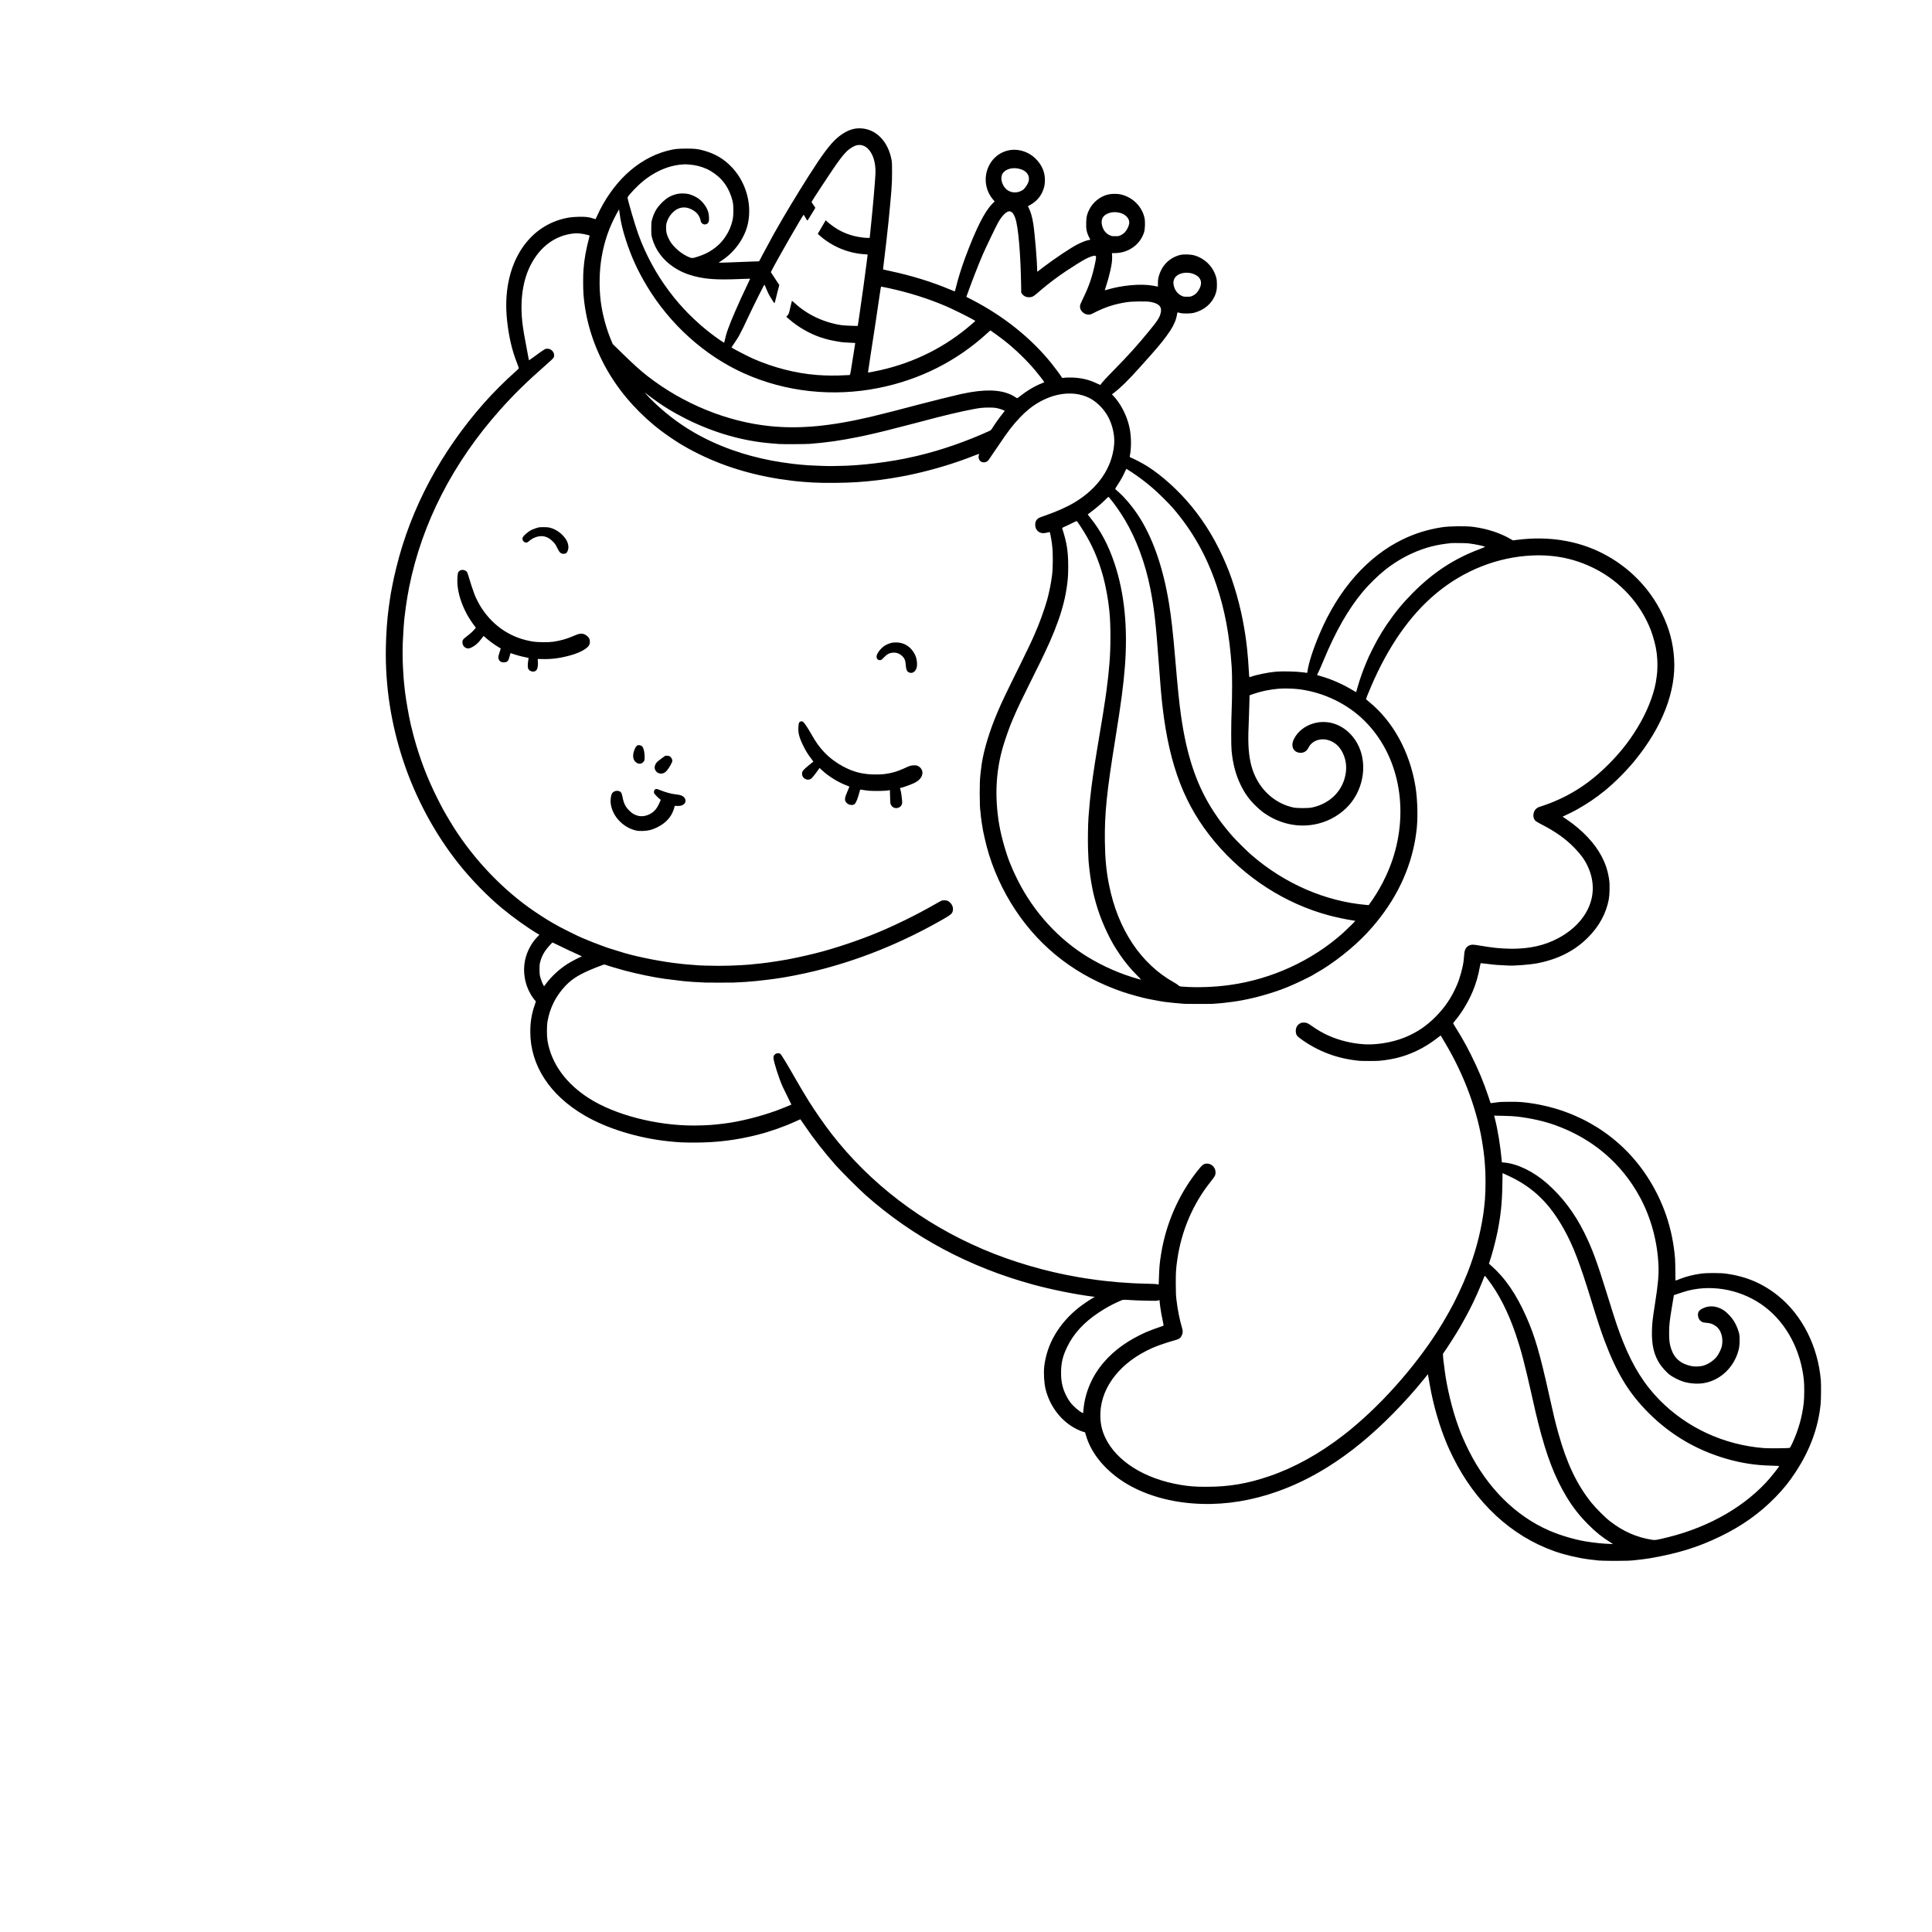 <?xml version="1.0" standalone="no"?>
<!DOCTYPE svg PUBLIC "-//W3C//DTD SVG 20010904//EN"
 "http://www.w3.org/TR/2001/REC-SVG-20010904/DTD/svg10.dtd">
<svg version="1.0" xmlns="http://www.w3.org/2000/svg"
 width="6000pt" height="6000pt" viewBox="0 0 6000 6000"
 preserveAspectRatio="xMidYMid meet">
<g transform="translate(0,6000) scale(0.1,-0.1)"
fill="#000000" stroke="none">
<path d="M26585 56009 c-198 -26 -396 -127 -595 -301 -214 -188 -462 -520
-870 -1163 -394 -622 -764 -1236 -1025 -1700 -34 -60 -71 -126 -82 -145 -48
-86 -241 -442 -335 -620 l-103 -195 -310 -11 c-170 -6 -451 -17 -623 -24 -172
-7 -315 -10 -318 -8 -2 3 31 27 73 55 411 262 729 704 829 1153 70 317 51 673
-53 995 -98 302 -247 554 -458 774 -240 250 -508 407 -860 505 -187 52 -270
61 -550 61 -280 -1 -372 -12 -595 -71 -456 -121 -898 -376 -1275 -736 -348
-331 -668 -789 -880 -1258 -31 -69 -57 -126 -59 -127 -1 -1 -35 9 -76 23 -132
44 -243 57 -460 51 -133 -4 -232 -12 -313 -27 -1296 -231 -2072 -1522 -1902
-3165 54 -521 151 -943 310 -1346 31 -79 57 -152 58 -161 1 -10 -40 -54 -103
-108 -301 -263 -701 -663 -981 -980 -1340 -1519 -2267 -3259 -2719 -5100 -70
-288 -86 -356 -125 -560 -19 -102 -39 -207 -45 -235 -9 -48 -48 -306 -69 -465
-47 -340 -80 -800 -88 -1230 -22 -1193 160 -2372 543 -3525 384 -1158 986
-2273 1729 -3203 390 -488 886 -996 1335 -1368 355 -293 773 -593 1115 -797
l47 -28 -81 -84 c-173 -180 -312 -449 -365 -707 -74 -357 -10 -742 174 -1054
58 -99 135 -203 156 -211 10 -4 4 -29 -25 -111 -99 -277 -143 -540 -142 -852
1 -1036 607 -1966 1691 -2595 696 -405 1656 -700 2600 -799 312 -33 457 -40
820 -40 687 1 1285 75 1950 243 374 94 823 252 1180 415 79 36 145 66 146 66
2 0 54 -75 115 -167 283 -420 617 -848 984 -1263 176 -198 734 -754 935 -932
1474 -1303 3215 -2232 5195 -2772 571 -156 1340 -311 1854 -373 l64 -8 -54
-29 c-81 -45 -333 -215 -429 -291 -629 -495 -1009 -1138 -1090 -1844 -23 -196
-4 -519 41 -701 135 -545 492 -1005 961 -1240 66 -33 152 -69 192 -81 l73 -21
29 -97 c143 -489 483 -943 982 -1314 531 -394 1246 -664 2032 -766 764 -100
1558 -46 2345 159 1467 383 2840 1238 4185 2607 345 351 673 717 955 1067
l120 149 17 -99 c10 -54 27 -153 39 -219 111 -645 307 -1315 549 -1885 33 -80
110 -244 170 -365 702 -1426 1813 -2456 3160 -2932 307 -108 718 -206 1045
-248 28 -4 60 -8 72 -10 12 -2 57 -7 100 -10 43 -4 80 -9 83 -10 19 -11 306
-20 625 -19 272 0 415 5 540 18 147 14 407 47 485 61 880 151 1509 346 2198
681 672 326 1211 709 1703 1210 259 265 436 485 641 799 441 675 696 1369 769
2095 14 136 18 603 7 740 -88 1057 -581 2031 -1333 2633 -474 380 -989 598
-1615 684 -176 24 -607 24 -775 -1 -252 -36 -446 -85 -644 -162 -64 -25 -124
-48 -133 -51 -17 -5 -18 13 -18 274 0 154 -5 338 -10 409 -74 923 -364 1778
-868 2549 -810 1241 -2105 2055 -3616 2275 -250 36 -370 44 -646 43 -223 0
-305 -4 -433 -22 -87 -11 -160 -21 -162 -21 -2 0 -34 91 -70 203 -149 448
-319 856 -541 1297 -111 219 -168 328 -227 428 -20 35 -37 65 -37 66 0 6 -193
326 -243 404 -26 40 -47 77 -47 83 0 6 22 37 48 68 203 236 417 588 552 906
106 250 178 495 229 783 10 57 21 105 23 108 3 2 75 -4 159 -15 85 -11 190
-23 234 -27 44 -3 82 -8 85 -9 3 -2 75 -6 160 -9 85 -4 187 -9 225 -12 167
-12 676 28 900 71 653 128 1163 389 1580 809 340 343 553 736 637 1171 27 146
35 464 13 610 -39 272 -112 497 -237 734 -217 412 -600 816 -1087 1146 l-124
84 44 19 c71 31 309 148 374 185 347 195 594 361 880 591 307 248 680 620 946
946 854 1045 1282 2149 1221 3152 -31 505 -145 935 -376 1413 -392 809 -1051
1472 -1875 1885 -764 382 -1654 523 -2584 409 l-173 -21 -54 32 c-330 195
-730 327 -1170 387 -233 31 -758 25 -990 -13 -443 -71 -822 -189 -1205 -374
-1097 -532 -2000 -1556 -2582 -2930 -205 -485 -340 -902 -378 -1170 -4 -25 -7
-46 -8 -47 -1 -1 -67 8 -147 19 -185 25 -629 36 -819 19 -242 -22 -584 -90
-761 -152 -30 -10 -59 -19 -65 -19 -8 0 -16 77 -24 236 -19 379 -67 846 -117
1144 -2 14 -13 81 -25 150 -108 655 -320 1406 -554 1958 -297 704 -641 1282
-1084 1822 -396 482 -905 944 -1362 1235 -132 84 -419 236 -511 270 -40 15
-47 21 -43 39 48 221 52 543 10 806 -57 349 -221 716 -442 990 -34 41 -75 88
-92 104 l-30 29 67 50 c195 147 458 405 798 786 115 129 274 307 353 395 275
308 450 528 593 746 117 178 187 343 210 498 6 39 15 72 20 72 6 0 35 -8 66
-17 91 -28 340 -25 452 5 321 87 557 294 658 577 35 96 45 165 45 295 0 108
-4 152 -22 220 -86 326 -341 587 -668 686 -119 36 -349 44 -458 15 -360 -94
-612 -376 -679 -761 -3 -14 -5 -69 -5 -124 l-1 -98 -27 6 c-16 3 -79 15 -140
26 -379 65 -965 10 -1435 -134 -27 -8 -48 -11 -48 -7 0 5 20 69 45 142 52 158
83 270 130 475 43 190 59 321 53 440 l-5 94 86 0 c422 0 790 261 911 645 31
98 39 327 16 438 -76 367 -376 662 -756 743 -100 21 -280 18 -381 -7 -252 -62
-474 -244 -588 -482 -66 -136 -83 -210 -88 -389 -7 -206 14 -309 98 -471 l30
-57 -26 -10 c-15 -6 -33 -10 -42 -10 -38 0 -209 -67 -336 -132 -206 -106 -691
-429 -1031 -687 -98 -75 -187 -142 -197 -150 -18 -13 -19 -11 -19 40 0 261
-73 1134 -120 1439 -33 212 -80 374 -147 505 l-20 39 73 42 c204 116 344 284
412 494 32 96 42 160 43 273 2 245 -89 463 -270 650 -139 144 -310 238 -504
278 -393 80 -782 -113 -963 -476 -174 -352 -123 -765 133 -1060 l43 -50 -74
-75 c-241 -244 -504 -768 -842 -1674 -111 -296 -231 -684 -289 -933 -15 -62
-30 -113 -35 -113 -4 0 -72 27 -151 61 -552 233 -1200 433 -1842 569 -126 27
-230 50 -232 52 -2 2 7 89 21 193 49 382 114 959 149 1305 94 953 108 1146
109 1505 1 258 -2 326 -17 405 -107 569 -476 948 -947 974 -47 3 -116 0 -155
-5z m213 -528 c113 -39 211 -136 282 -279 81 -161 118 -375 107 -613 -12 -249
-78 -1011 -137 -1576 -22 -210 -40 -387 -40 -394 0 -17 -180 -6 -340 22 -227
38 -459 122 -651 235 -96 56 -261 176 -329 240 l-46 43 -43 -72 c-24 -40 -80
-135 -124 -211 l-80 -139 49 -44 c375 -334 862 -545 1355 -585 l145 -12 -38
-300 c-50 -399 -124 -932 -203 -1470 -36 -242 -65 -441 -65 -444 0 -11 -433 8
-524 22 -551 89 -1052 328 -1439 686 -43 40 -80 70 -83 68 -2 -3 -23 -86 -45
-184 -46 -209 -53 -227 -97 -275 l-33 -37 75 -65 c291 -254 635 -453 991 -574
191 -65 352 -102 650 -148 17 -3 71 -7 120 -10 50 -2 139 -7 198 -11 l108 -6
-5 -27 c-3 -14 -24 -145 -46 -291 -66 -431 -100 -634 -110 -657 -6 -15 -17
-22 -32 -21 -13 1 -70 -1 -128 -5 -273 -17 -585 -14 -875 8 -657 52 -1348 229
-1985 510 -154 68 -632 316 -660 342 -2 2 0 10 5 17 50 69 191 285 220 336 69
126 193 377 295 600 57 124 192 403 301 620 176 354 198 392 207 370 50 -129
114 -270 155 -340 56 -97 134 -217 147 -225 4 -3 18 37 30 87 11 51 44 179 71
284 l51 191 -132 201 -131 200 27 54 c169 333 970 1729 993 1728 3 0 28 -41
56 -90 27 -50 54 -89 60 -87 5 2 15 12 20 23 15 28 48 82 142 230 46 73 83
136 83 141 0 5 -27 46 -60 92 -54 73 -59 84 -49 104 38 70 568 875 747 1134
62 89 182 249 211 283 12 14 46 52 74 84 100 115 256 220 363 245 63 15 135
12 192 -8z m-5392 -591 c197 -15 380 -62 552 -141 153 -70 348 -213 443 -324
19 -22 39 -44 46 -50 6 -5 37 -46 68 -90 108 -152 199 -360 241 -555 29 -133
27 -420 -4 -560 -43 -190 -109 -346 -217 -510 -118 -179 -245 -305 -427 -426
-124 -83 -249 -142 -424 -200 -180 -61 -203 -61 -327 -2 -143 69 -259 151
-373 263 -112 111 -166 186 -224 308 -57 120 -74 193 -74 322 1 93 5 122 28
190 37 109 91 197 173 280 188 193 427 215 662 60 114 -75 181 -173 210 -307
9 -44 20 -64 47 -87 65 -57 167 -34 200 45 21 50 18 196 -6 288 -40 159 -159
328 -308 438 -72 54 -200 113 -297 139 -102 26 -270 29 -368 5 -195 -47 -322
-120 -477 -276 -159 -159 -238 -298 -303 -530 -18 -64 -21 -103 -21 -270 0
-179 2 -203 26 -292 98 -362 332 -679 663 -900 202 -135 403 -223 659 -288
368 -93 709 -114 1396 -86 179 8 326 13 328 11 1 -1 -43 -96 -99 -211 -119
-245 -266 -567 -374 -819 -211 -494 -265 -646 -331 -943 -4 -22 -10 -19 -117
54 -62 43 -123 86 -137 96 -14 10 -65 49 -115 86 -49 37 -99 75 -110 84 -11 9
-54 43 -95 76 -209 166 -540 479 -711 672 -46 52 -105 117 -130 145 -67 74
-204 244 -305 380 -396 529 -718 1124 -944 1742 -104 284 -340 1088 -340 1158
0 28 135 185 297 343 419 411 929 657 1423 685 30 2 60 4 65 5 6 1 65 -3 131
-8z m10222 -126 c254 -52 376 -219 308 -422 -23 -67 -104 -188 -150 -225 -173
-135 -416 -122 -558 30 -114 123 -160 309 -108 431 66 153 282 232 508 186z
m-12389 -1364 c31 -258 95 -538 196 -847 172 -530 364 -951 653 -1433 715
-1193 1800 -2168 3017 -2714 1289 -579 2760 -739 4180 -455 1278 255 2420 830
3365 1692 l105 96 30 -19 c51 -32 274 -195 386 -282 336 -261 711 -622 976
-938 120 -143 283 -355 283 -367 0 -4 -28 -19 -63 -32 -233 -89 -470 -231
-754 -454 -23 -19 -24 -18 -79 18 -316 210 -770 260 -1399 154 -66 -11 -194
-36 -285 -55 -164 -35 -1080 -262 -1320 -328 -404 -109 -1158 -303 -1470 -376
-1264 -298 -2227 -388 -3145 -294 -1336 136 -2697 692 -3802 1551 -215 167
-418 349 -752 675 l-331 323 -47 110 c-155 368 -279 828 -327 1222 -54 434
-44 934 25 1348 85 512 236 947 487 1402 31 56 57 101 58 100 1 -1 7 -45 13
-97z m12148 29 c58 -22 102 -86 145 -209 94 -273 166 -1120 181 -2147 l2 -161
30 -44 c43 -60 121 -99 201 -100 100 -1 146 21 269 128 384 335 743 599 1224
899 241 150 348 207 454 240 87 28 117 31 135 13 18 -18 15 -55 -17 -212 -87
-422 -192 -729 -376 -1105 -78 -160 -95 -203 -95 -240 0 -71 16 -114 62 -166
56 -63 124 -95 205 -95 54 0 73 6 150 46 349 181 653 281 1038 340 157 24 606
31 723 10 278 -48 376 -154 327 -351 -35 -140 -97 -237 -348 -542 -375 -458
-645 -758 -1082 -1203 -275 -279 -425 -444 -437 -480 -2 -8 -45 8 -119 44
-209 101 -408 154 -664 176 -115 10 -316 7 -385 -6 -21 -3 -29 2 -46 33 -28
49 -214 300 -318 428 -629 779 -1479 1458 -2453 1962 l-182 94 38 107 c149
414 346 918 478 1222 83 191 405 861 466 970 121 217 254 352 354 359 6 1 24
-4 40 -10z m3394 -39 c173 -47 289 -167 289 -299 0 -94 -71 -242 -156 -324
-21 -21 -68 -52 -104 -70 -61 -30 -71 -32 -175 -32 -103 0 -114 2 -178 32
-117 56 -196 158 -233 305 -20 78 -14 168 14 224 78 153 317 225 543 164z
m-16606 -669 c104 -21 139 -32 136 -42 -121 -471 -163 -705 -191 -1058 -13
-172 -13 -575 0 -751 58 -774 284 -1532 670 -2245 368 -680 881 -1297 1525
-1834 180 -151 470 -360 700 -506 33 -21 76 -48 95 -60 43 -28 206 -122 280
-162 854 -467 1760 -769 2810 -938 93 -15 386 -55 440 -60 36 -3 79 -7 95 -10
17 -2 67 -6 110 -10 44 -3 94 -8 110 -10 27 -3 72 -6 290 -20 315 -19 1015
-14 1360 11 230 16 488 39 545 49 14 2 54 7 90 10 36 3 90 10 120 15 30 5 78
12 105 15 107 13 318 47 500 81 105 20 201 38 215 40 14 3 117 25 229 50 626
139 1289 342 1855 568 77 30 141 54 143 53 1 -2 -2 -19 -7 -38 -15 -52 -12
-99 10 -144 51 -106 211 -114 288 -15 10 14 122 178 249 365 241 358 322 472
436 620 183 235 394 457 573 601 599 482 1334 617 1874 344 221 -111 442 -329
573 -563 147 -262 224 -610 197 -891 -66 -717 -494 -1344 -1215 -1781 -227
-138 -554 -286 -895 -405 -229 -79 -245 -87 -282 -129 -44 -50 -58 -91 -58
-168 1 -111 52 -196 145 -239 62 -29 124 -30 224 -4 41 10 78 17 82 15 4 -3
14 -44 23 -92 9 -49 18 -99 21 -113 3 -14 7 -36 9 -50 3 -14 8 -52 12 -85 3
-33 8 -71 10 -85 27 -194 26 -672 -2 -903 -29 -241 -89 -542 -154 -777 -80
-288 -259 -781 -379 -1043 -17 -37 -31 -69 -31 -72 0 -2 -18 -43 -41 -92 -22
-48 -66 -142 -96 -208 -30 -66 -148 -307 -260 -535 -519 -1050 -595 -1208
-750 -1575 -227 -535 -404 -1116 -469 -1535 -3 -25 -8 -54 -10 -65 -6 -42 -24
-182 -30 -240 -3 -33 -7 -75 -9 -93 -13 -105 -19 -291 -19 -542 -1 -249 9
-524 19 -540 1 -3 6 -50 10 -105 4 -55 8 -102 10 -105 2 -3 6 -32 10 -65 3
-33 7 -67 9 -75 1 -8 6 -37 10 -65 4 -27 14 -84 21 -125 8 -41 16 -91 19 -111
6 -43 75 -337 109 -469 177 -678 494 -1376 900 -1985 797 -1195 1913 -2045
3316 -2527 228 -77 635 -190 801 -221 14 -3 88 -17 165 -31 77 -14 163 -30
190 -36 46 -8 67 -12 158 -25 126 -18 449 -49 612 -60 73 -4 804 -5 860 -1 22
2 84 7 137 10 54 4 112 9 130 11 18 2 60 6 93 9 53 6 113 13 260 32 396 51
866 162 1305 308 211 70 232 78 420 154 246 99 735 334 815 392 6 4 30 19 55
32 532 295 1174 800 1603 1263 775 834 1267 1767 1466 2775 18 91 28 151 55
340 55 375 44 992 -25 1420 -174 1069 -689 2016 -1429 2624 -52 43 -99 82
-104 86 -9 9 38 129 149 390 540 1260 1214 2225 2027 2902 859 716 1908 1129
2984 1177 705 31 1336 -102 1943 -409 794 -401 1423 -1092 1739 -1910 75 -195
161 -521 177 -675 3 -33 8 -67 10 -75 3 -8 9 -86 14 -173 9 -140 2 -379 -13
-467 -2 -14 -7 -52 -11 -85 -43 -389 -226 -903 -483 -1365 -279 -500 -590
-909 -1006 -1326 -426 -425 -823 -723 -1307 -977 -212 -112 -520 -242 -724
-307 -129 -40 -160 -53 -196 -79 -90 -63 -132 -203 -95 -309 28 -78 50 -96
240 -195 453 -236 740 -441 1022 -728 191 -196 311 -360 404 -554 243 -505
218 -1038 -72 -1502 -188 -303 -482 -565 -851 -758 -414 -217 -864 -318 -1417
-320 -113 0 -323 10 -425 20 -22 2 -69 7 -105 10 -101 10 -330 43 -495 72
-185 32 -234 33 -303 3 -94 -41 -146 -125 -157 -255 -6 -73 -15 -165 -21 -225
-22 -196 -116 -539 -203 -741 -170 -397 -369 -695 -666 -995 -286 -288 -581
-487 -948 -638 -425 -176 -993 -259 -1402 -206 -33 5 -85 11 -115 14 -84 10
-162 24 -305 57 -390 91 -744 250 -1065 479 -140 99 -170 112 -256 112 -61 0
-81 -4 -125 -28 -89 -49 -136 -145 -126 -260 7 -88 34 -131 131 -201 551 -405
1156 -633 1851 -698 71 -7 528 -7 600 0 453 42 802 135 1178 313 213 101 449
248 637 397 52 41 97 75 100 75 3 0 20 -26 38 -58 18 -31 67 -113 108 -182
596 -1000 1013 -2141 1163 -3180 12 -80 23 -159 26 -176 2 -16 7 -58 10 -91 4
-34 8 -70 10 -80 1 -10 6 -56 10 -103 3 -47 8 -105 10 -130 26 -288 26 -773 1
-1095 -11 -139 -35 -349 -51 -455 -95 -630 -255 -1220 -490 -1820 -163 -413
-385 -882 -575 -1215 -13 -22 -49 -85 -80 -140 -644 -1141 -1713 -2428 -2777
-3341 -202 -174 -232 -198 -413 -339 -749 -581 -1527 -1012 -2305 -1278 -685
-235 -1266 -333 -1965 -331 -351 0 -517 13 -800 60 -1113 185 -1987 734 -2335
1467 -95 199 -143 396 -152 623 -33 823 506 1604 1432 2074 83 42 204 98 270
124 147 59 442 157 589 196 146 39 192 68 233 149 40 76 43 145 13 242 -77
253 -138 562 -177 894 -13 114 -17 234 -18 495 0 350 6 441 46 725 128 900
488 1741 1040 2430 132 165 149 197 149 285 0 151 -119 273 -265 273 -106 0
-148 -34 -329 -266 -563 -724 -944 -1603 -1095 -2527 -45 -273 -61 -447 -68
-728 -5 -218 -8 -242 -22 -236 -43 18 -109 22 -386 28 -554 10 -1164 61 -1700
141 -88 13 -180 27 -205 30 -25 4 -121 20 -215 36 -993 171 -2022 472 -2928
858 -1890 804 -3514 2042 -4718 3596 -209 269 -514 708 -697 1000 -112 180
-300 496 -422 710 -273 479 -442 755 -471 771 -66 34 -155 8 -193 -57 -15 -25
-18 -43 -13 -93 13 -131 169 -618 279 -866 18 -41 88 -185 156 -319 67 -134
121 -245 120 -246 -9 -7 -343 -141 -443 -178 -517 -191 -1183 -357 -1650 -411
-22 -3 -69 -8 -105 -12 -36 -4 -69 -8 -75 -9 -19 -2 -171 -17 -215 -21 -107
-9 -379 -19 -540 -19 -1169 0 -2445 330 -3249 840 -726 460 -1180 1088 -1298
1795 -24 144 -24 456 0 595 71 419 257 789 552 1103 225 238 464 381 973 582
203 81 236 91 260 82 77 -30 409 -130 627 -188 366 -98 935 -215 1231 -253
344 -44 478 -61 534 -66 36 -3 81 -8 100 -10 19 -2 78 -7 130 -11 52 -4 104
-8 115 -9 22 -2 245 -14 375 -20 83 -3 757 -3 875 0 59 2 263 13 380 20 184
12 482 41 667 66 43 5 92 12 110 14 18 3 70 9 115 15 309 39 884 150 1270 246
1365 336 2664 861 3948 1592 262 149 307 187 325 276 19 93 -12 186 -87 258
-51 50 -99 68 -178 68 -75 0 -71 2 -306 -133 -281 -161 -573 -315 -884 -468
-257 -125 -373 -179 -620 -290 -564 -250 -1292 -509 -1950 -692 -271 -76 -723
-180 -1090 -251 -104 -21 -485 -81 -600 -96 -49 -6 -106 -13 -125 -16 -84 -11
-108 -14 -165 -19 -33 -3 -78 -7 -100 -10 -22 -2 -67 -7 -100 -10 -33 -3 -73
-7 -90 -10 -16 -2 -79 -7 -140 -10 -60 -4 -132 -9 -160 -10 -150 -11 -460 -20
-675 -20 -243 0 -642 12 -690 20 -14 2 -65 7 -115 10 -49 3 -110 7 -135 10
-25 2 -76 7 -115 10 -38 4 -81 8 -95 10 -14 2 -52 6 -85 10 -493 51 -1241 196
-1700 330 -110 32 -479 147 -499 155 -11 5 -88 33 -171 61 -147 51 -492 187
-630 249 -38 17 -97 43 -130 58 -81 36 -493 242 -580 290 -65 36 -95 52 -200
112 -205 116 -521 321 -755 489 -957 689 -1842 1659 -2452 2686 -196 330 -217
368 -379 689 -317 628 -552 1242 -740 1936 -27 100 -80 309 -86 340 -2 13 -12
60 -23 105 -45 195 -130 682 -154 880 -2 22 -9 76 -15 120 -5 44 -13 112 -16
150 -3 39 -8 84 -10 100 -5 31 -12 133 -29 425 -14 229 -17 553 -7 810 10 253
44 731 55 785 3 11 8 47 11 80 5 53 20 165 30 235 2 14 7 45 10 70 16 118 58
368 90 528 398 1991 1360 3868 2826 5513 428 481 836 880 1427 1398 153 134
228 206 238 230 38 91 -9 201 -108 252 -45 23 -127 25 -169 4 -37 -20 -235
-159 -375 -265 -59 -44 -110 -80 -114 -80 -4 0 -17 60 -29 133 -21 119 -41
228 -101 542 -10 55 -21 114 -24 130 -2 17 -11 73 -20 125 -128 783 -52 1486
220 2022 295 580 770 929 1344 987 102 11 204 3 355 -28z m18801 -1202 c78
-14 190 -68 238 -115 99 -96 112 -219 37 -369 -53 -107 -118 -175 -208 -218
-64 -30 -75 -32 -178 -32 -104 0 -114 2 -175 32 -118 58 -203 168 -235 304
-20 86 -19 129 5 196 57 161 273 246 516 202z m-9395 -463 c646 -140 1223
-321 1790 -562 193 -82 694 -329 837 -412 l83 -49 -108 -95 c-804 -703 -1772
-1192 -2834 -1432 -177 -40 -388 -80 -393 -75 -2 2 36 256 84 564 101 644 210
1365 272 1803 26 184 47 302 53 302 6 0 103 -20 216 -44z m-7366 -3391 c358
-268 695 -475 1105 -680 854 -427 1764 -687 2645 -755 77 -6 181 -15 230 -19
85 -8 842 -5 950 4 265 21 466 43 750 81 168 23 595 98 760 134 50 10 164 35
255 54 311 66 861 203 1535 381 388 103 420 111 645 169 570 147 1138 270
1369 297 130 16 380 16 468 1 102 -17 273 -76 273 -93 0 -5 -22 -34 -48 -66
-104 -126 -267 -356 -351 -495 -15 -25 -38 -45 -69 -59 -721 -329 -1515 -604
-2217 -769 -49 -12 -117 -27 -150 -35 -688 -162 -1671 -282 -2339 -285 -98 0
-182 -2 -185 -4 -11 -6 -601 13 -741 24 -253 20 -292 24 -485 46 -162 18 -523
74 -654 100 -479 96 -820 188 -1206 324 -961 339 -1754 823 -2457 1499 -107
102 -304 312 -268 285 8 -7 92 -69 185 -139z m14953 -2344 c241 -163 401 -284
627 -477 173 -147 510 -481 641 -634 596 -694 1032 -1467 1338 -2369 264 -777
411 -1565 478 -2561 17 -251 16 -910 -2 -1330 -18 -435 -19 -1076 -2 -1265 38
-400 126 -736 274 -1045 127 -265 253 -445 453 -645 77 -77 186 -174 243 -215
561 -410 1241 -525 1869 -315 354 118 679 349 894 635 433 578 475 1382 100
1927 -308 449 -809 646 -1290 507 -270 -79 -492 -255 -604 -480 -59 -118 -66
-215 -23 -307 55 -113 221 -162 344 -101 60 30 89 61 133 144 127 239 437 319
716 184 150 -72 260 -187 343 -358 86 -176 120 -370 101 -565 -57 -565 -464
-1002 -1051 -1128 -123 -26 -469 -26 -590 1 -508 111 -940 463 -1174 958 -133
281 -198 584 -215 996 -8 203 -4 413 19 962 6 151 12 340 13 420 l2 145 105
38 c221 81 514 144 785 167 170 15 479 8 655 -15 767 -101 1493 -452 2026
-980 1062 -1052 1399 -2736 865 -4325 -156 -463 -410 -952 -705 -1357 l-31
-43 -65 6 c-1279 110 -2539 657 -3570 1548 -141 122 -459 435 -580 571 -144
161 -349 416 -444 553 -124 179 -171 250 -243 367 -467 763 -752 1633 -922
2815 -57 391 -105 861 -186 1820 -65 767 -120 1260 -190 1687 -188 1151 -521
2090 -987 2782 -168 249 -386 507 -569 670 -52 47 -100 90 -108 97 -12 11 -3
31 62 128 96 143 185 303 234 418 20 48 41 88 46 88 4 0 88 -54 185 -119z
m-696 -803 c124 -146 318 -422 445 -633 368 -610 651 -1371 808 -2170 120
-612 172 -1074 260 -2290 50 -693 82 -1068 121 -1395 215 -1829 694 -3064
1615 -4166 932 -1117 2191 -1929 3557 -2294 201 -54 571 -132 720 -152 50 -7
92 -15 92 -18 0 -9 -305 -307 -400 -391 -959 -850 -2199 -1417 -3490 -1598
-479 -67 -1034 -87 -1473 -52 -94 7 -99 9 -135 44 -20 19 -91 66 -157 102
-480 268 -922 683 -1254 1178 -354 527 -601 1143 -741 1848 -83 418 -120 801
-127 1326 -12 869 55 1531 323 3188 180 1119 253 1668 299 2255 93 1208 -13
2271 -320 3195 -188 567 -430 1024 -752 1422 -46 57 -83 104 -83 106 0 2 57
47 128 99 152 114 317 256 427 367 44 45 82 81 86 81 4 0 27 -24 51 -52z
m-955 -805 c135 -208 162 -250 243 -392 204 -355 362 -741 489 -1189 83 -292
167 -742 196 -1042 4 -36 8 -81 10 -100 41 -387 41 -1112 0 -1585 -9 -97 -26
-290 -30 -325 -2 -19 -6 -64 -10 -100 -8 -81 -54 -448 -59 -476 -2 -12 -7 -45
-11 -74 -4 -29 -8 -61 -10 -70 -2 -9 -6 -41 -10 -71 -6 -53 -31 -213 -61 -399
-8 -52 -17 -106 -19 -120 -9 -57 -76 -457 -80 -480 -2 -14 -11 -68 -20 -120
-9 -52 -18 -106 -20 -120 -3 -14 -12 -68 -20 -120 -20 -124 -21 -130 -39 -235
-9 -49 -18 -108 -21 -130 -4 -22 -13 -78 -20 -125 -8 -47 -19 -114 -24 -150
-6 -36 -19 -126 -30 -200 -12 -74 -24 -155 -27 -180 -8 -64 -44 -330 -49 -360
-4 -30 -10 -77 -30 -265 -8 -77 -17 -158 -20 -180 -4 -35 -24 -272 -40 -473
-17 -230 -25 -745 -15 -1014 6 -161 13 -313 15 -338 2 -25 7 -76 10 -115 20
-228 66 -541 110 -760 30 -147 34 -161 60 -266 70 -275 142 -497 252 -769 80
-198 222 -496 297 -623 25 -43 46 -80 46 -82 0 -7 140 -227 208 -325 157 -229
333 -441 531 -638 73 -74 125 -132 115 -128 -11 3 -50 14 -89 25 -547 153
-1076 384 -1569 684 -898 546 -1671 1393 -2162 2367 -72 144 -164 338 -164
346 0 5 -26 66 -50 119 -126 275 -302 881 -364 1251 -9 49 -20 116 -26 149 -5
33 -19 141 -30 240 -85 779 -14 1506 219 2218 90 275 187 539 251 682 10 22
40 90 65 150 93 217 233 508 493 1030 145 292 286 575 312 630 26 55 81 170
122 255 223 461 418 952 527 1325 79 273 118 443 155 685 40 259 50 405 50
685 -1 464 -42 728 -183 1166 -9 26 -7 28 107 78 65 29 164 76 222 106 58 29
110 54 116 54 6 1 43 -47 81 -106z m12073 -586 c14 -3 50 -8 80 -11 134 -15
409 -73 448 -95 8 -5 -56 -33 -170 -76 -786 -294 -1436 -719 -2068 -1354 -316
-318 -546 -597 -812 -986 -90 -133 -190 -294 -292 -474 -58 -100 -233 -446
-263 -516 -12 -27 -45 -104 -73 -170 -100 -230 -200 -512 -272 -760 -22 -77
-43 -150 -46 -162 -7 -21 -11 -19 -102 36 -321 195 -680 353 -1015 446 -55 15
-101 29 -103 30 -2 2 19 47 47 101 27 55 93 203 145 331 384 928 771 1606
1234 2163 178 213 479 508 695 678 256 202 561 388 842 512 407 181 737 266
1210 314 52 5 482 -1 515 -7z m-28153 -12530 c147 -73 350 -168 451 -212 165
-72 207 -95 169 -95 -29 0 -338 -162 -452 -237 -255 -168 -484 -382 -655 -612
l-53 -71 -16 27 c-31 51 -69 147 -97 238 -24 81 -27 106 -28 250 -1 137 2 173
23 250 27 105 80 225 145 324 46 72 220 271 236 271 5 0 129 -60 277 -133z
m29673 -5272 c446 -54 849 -145 1195 -270 1158 -417 2060 -1187 2629 -2243
343 -639 543 -1382 572 -2127 11 -289 -15 -578 -106 -1156 -77 -493 -90 -605
-97 -840 -13 -465 65 -787 259 -1071 56 -83 193 -232 273 -299 90 -74 286
-176 430 -223 188 -62 447 -83 642 -51 480 78 888 435 1054 922 50 150 64 234
64 408 0 144 -3 170 -28 259 -28 103 -94 253 -150 341 -76 122 -218 270 -322
337 -211 134 -434 155 -639 58 -119 -56 -160 -116 -154 -220 5 -85 42 -151
110 -193 40 -25 62 -30 150 -37 62 -5 126 -17 160 -30 74 -27 171 -92 200
-133 12 -18 28 -38 36 -46 25 -26 63 -113 83 -189 23 -93 25 -226 3 -325 -20
-93 -99 -256 -161 -332 -103 -127 -273 -238 -428 -280 -96 -26 -245 -30 -349
-11 -325 62 -534 235 -632 524 -54 159 -68 259 -68 497 0 252 13 374 91 842
l57 341 181 61 c99 33 216 69 260 80 808 202 1713 9 2390 -509 670 -514 1110
-1344 1206 -2275 17 -169 15 -539 -5 -710 -50 -437 -173 -862 -366 -1272 -37
-78 -59 -113 -74 -118 -43 -13 -651 -18 -802 -6 -1230 98 -2372 623 -3223
1481 -480 485 -831 1042 -1140 1808 -151 375 -245 655 -505 1499 -306 993
-469 1432 -710 1913 -302 604 -681 1104 -1146 1514 -421 371 -924 617 -1332
652 l-77 7 -6 76 c-35 405 -123 947 -209 1280 l-25 94 287 -6 c172 -3 341 -12
422 -22z m-221 -1861 c734 -349 1241 -844 1686 -1648 284 -512 485 -1036 845
-2206 189 -615 308 -976 415 -1258 380 -1008 757 -1625 1365 -2232 682 -683
1489 -1157 2424 -1426 464 -133 900 -200 1388 -211 225 -5 246 -7 238 -22 -20
-38 -183 -248 -282 -363 -732 -855 -1863 -1513 -3148 -1833 -372 -92 -414 -99
-504 -86 -484 75 -907 260 -1316 577 -151 117 -449 415 -583 583 -452 568
-762 1222 -1021 2152 -97 350 -139 521 -287 1189 -287 1291 -443 1826 -704
2415 -318 719 -663 1221 -1108 1611 l-57 50 25 75 c70 202 173 591 231 866
107 512 152 933 161 1494 l6 377 46 -20 c25 -12 106 -49 180 -84z m-692 -3185
c350 -455 640 -1024 876 -1719 166 -487 273 -895 497 -1891 120 -536 127 -566
200 -858 254 -1013 516 -1695 883 -2301 201 -331 404 -589 681 -865 228 -228
416 -379 668 -537 l91 -58 -49 0 c-59 0 -325 17 -374 24 -19 3 -62 7 -95 11
-33 3 -71 7 -85 10 -14 2 -47 6 -75 10 -393 47 -904 189 -1300 361 -1045 453
-1921 1325 -2506 2494 -106 212 -255 552 -290 660 -4 14 -22 63 -39 110 -178
484 -350 1198 -415 1720 -3 25 -8 65 -11 90 -3 25 -7 56 -9 70 -14 95 -25 197
-30 266 -5 69 -3 84 13 105 88 115 414 626 535 839 229 405 356 652 511 997
58 129 187 442 212 511 10 29 23 51 29 49 5 -2 43 -46 82 -98z m-11082 -654
c161 -10 244 -13 535 -20 226 -6 282 -4 316 8 l42 14 8 -76 c4 -42 8 -78 9
-81 0 -3 4 -32 9 -65 12 -104 45 -285 77 -429 17 -76 27 -142 22 -146 -4 -4
-42 -17 -83 -30 -76 -22 -379 -136 -460 -172 -559 -251 -977 -549 -1309 -933
-360 -417 -581 -926 -632 -1457 l-12 -127 -31 16 c-114 59 -281 207 -376 334
-65 88 -146 241 -188 355 -69 186 -98 391 -89 624 11 273 58 456 188 728 195
409 519 763 969 1061 232 154 411 253 635 352 145 64 109 60 370 44z"/>
<path d="M16735 43623 c-51 -11 -183 -57 -219 -75 -130 -65 -277 -197 -289
-258 -14 -68 45 -140 114 -140 31 0 48 9 93 49 138 120 324 175 476 140 92
-21 172 -69 256 -153 70 -70 88 -96 131 -187 79 -165 126 -206 223 -197 60 6
81 23 110 91 41 95 24 227 -44 340 -109 180 -303 326 -501 377 -60 15 -108 20
-204 19 -69 -1 -135 -3 -146 -6z"/>
<path d="M14315 42294 c-48 -16 -82 -49 -91 -88 -5 -17 -8 -33 -9 -36 -1 -3
-5 -54 -9 -115 -23 -325 77 -719 280 -1105 60 -114 174 -290 247 -384 l46 -59
-38 -46 c-62 -73 -138 -142 -247 -224 -119 -91 -139 -120 -132 -200 8 -93 74
-164 162 -174 36 -4 58 1 110 25 122 57 215 138 319 277 32 44 61 82 63 84 2
2 31 -22 66 -54 89 -81 267 -212 373 -276 50 -29 92 -55 95 -57 2 -1 -10 -44
-28 -95 -17 -51 -36 -112 -41 -137 -27 -123 61 -216 188 -200 94 12 123 47
157 187 13 53 25 97 27 99 2 2 39 -9 83 -25 94 -34 276 -83 395 -106 l86 -17
-13 -82 c-18 -110 -18 -220 1 -256 52 -101 210 -118 264 -29 29 47 43 149 36
248 l-7 86 163 -3 c291 -6 551 30 869 120 287 81 513 207 570 319 26 50 26
140 1 194 -24 54 -101 120 -163 141 -89 29 -160 17 -333 -59 -210 -91 -395
-143 -630 -178 -134 -20 -473 -17 -614 5 -666 102 -1215 455 -1597 1028 -72
107 -181 315 -224 428 -53 138 -138 395 -200 609 -12 41 -29 85 -37 98 -33 50
-127 78 -188 57z"/>
<path d="M27705 40040 c-66 -14 -155 -48 -214 -82 -122 -73 -258 -241 -268
-334 -10 -82 50 -140 125 -123 26 6 53 27 103 81 98 108 188 151 318 150 91
-1 170 -33 241 -98 82 -76 109 -141 120 -290 13 -168 44 -221 142 -239 80 -15
159 45 191 146 35 108 13 298 -49 421 -119 238 -329 375 -573 376 -53 0 -114
-3 -136 -8z"/>
<path d="M24834 37577 c-25 -21 -28 -33 -37 -132 -18 -188 18 -338 143 -593
80 -164 146 -273 247 -405 41 -54 73 -100 71 -101 -21 -13 -171 -137 -236
-194 -95 -85 -114 -116 -114 -184 2 -135 143 -221 268 -162 30 14 152 164 243
297 l33 48 67 -63 c204 -193 513 -385 769 -479 70 -25 92 -38 88 -49 -2 -8
-27 -67 -55 -130 -97 -221 -102 -292 -27 -366 66 -67 181 -84 244 -37 44 33
101 172 151 367 12 44 23 81 25 84 3 2 46 -3 96 -12 49 -10 134 -20 188 -24
185 -13 514 -6 608 14 l31 6 5 -204 c4 -188 6 -207 27 -252 38 -78 127 -119
208 -97 64 17 102 47 125 99 18 39 19 58 13 136 -8 109 -30 250 -50 326 -8 30
-15 56 -15 58 0 1 6 2 13 2 36 0 316 98 414 146 162 78 245 167 267 286 17 94
-32 191 -122 241 -48 27 -63 30 -135 29 -96 0 -133 -12 -332 -105 -193 -89
-374 -140 -600 -168 -142 -17 -446 -14 -555 6 -14 2 -45 7 -70 10 -418 56
-903 317 -1230 661 -160 169 -267 320 -418 589 -94 167 -200 324 -241 356 -32
26 -74 24 -107 -4z"/>
<path d="M19775 36838 c-15 -12 -41 -51 -57 -87 -78 -175 -73 -324 14 -408 91
-88 200 -81 265 16 20 30 23 46 23 140 0 108 -23 229 -54 290 -35 66 -136 93
-191 49z"/>
<path d="M20555 36454 c-60 -43 -128 -97 -151 -121 -45 -46 -74 -114 -74 -173
0 -49 38 -120 79 -147 100 -67 214 -46 300 54 67 78 171 261 171 300 0 46 -21
92 -59 128 -26 24 -41 30 -94 33 l-62 4 -110 -78z"/>
<path d="M20341 35483 c-31 -25 -42 -83 -24 -121 14 -29 118 -134 176 -180
l29 -21 -52 -115 c-78 -173 -164 -268 -306 -336 -119 -57 -239 -73 -349 -45
-111 29 -183 71 -275 164 -118 118 -169 222 -206 418 -10 48 -25 104 -35 124
-49 100 -236 89 -296 -16 -29 -51 -47 -187 -39 -284 35 -395 369 -764 779
-861 65 -15 110 -18 217 -16 171 4 289 34 446 111 278 135 457 337 529 594
l20 74 82 -2 c99 -3 151 12 203 56 65 56 67 143 4 213 -47 52 -111 74 -254 90
-138 15 -320 63 -470 125 -122 50 -147 53 -179 28z"/>
</g>
</svg>
